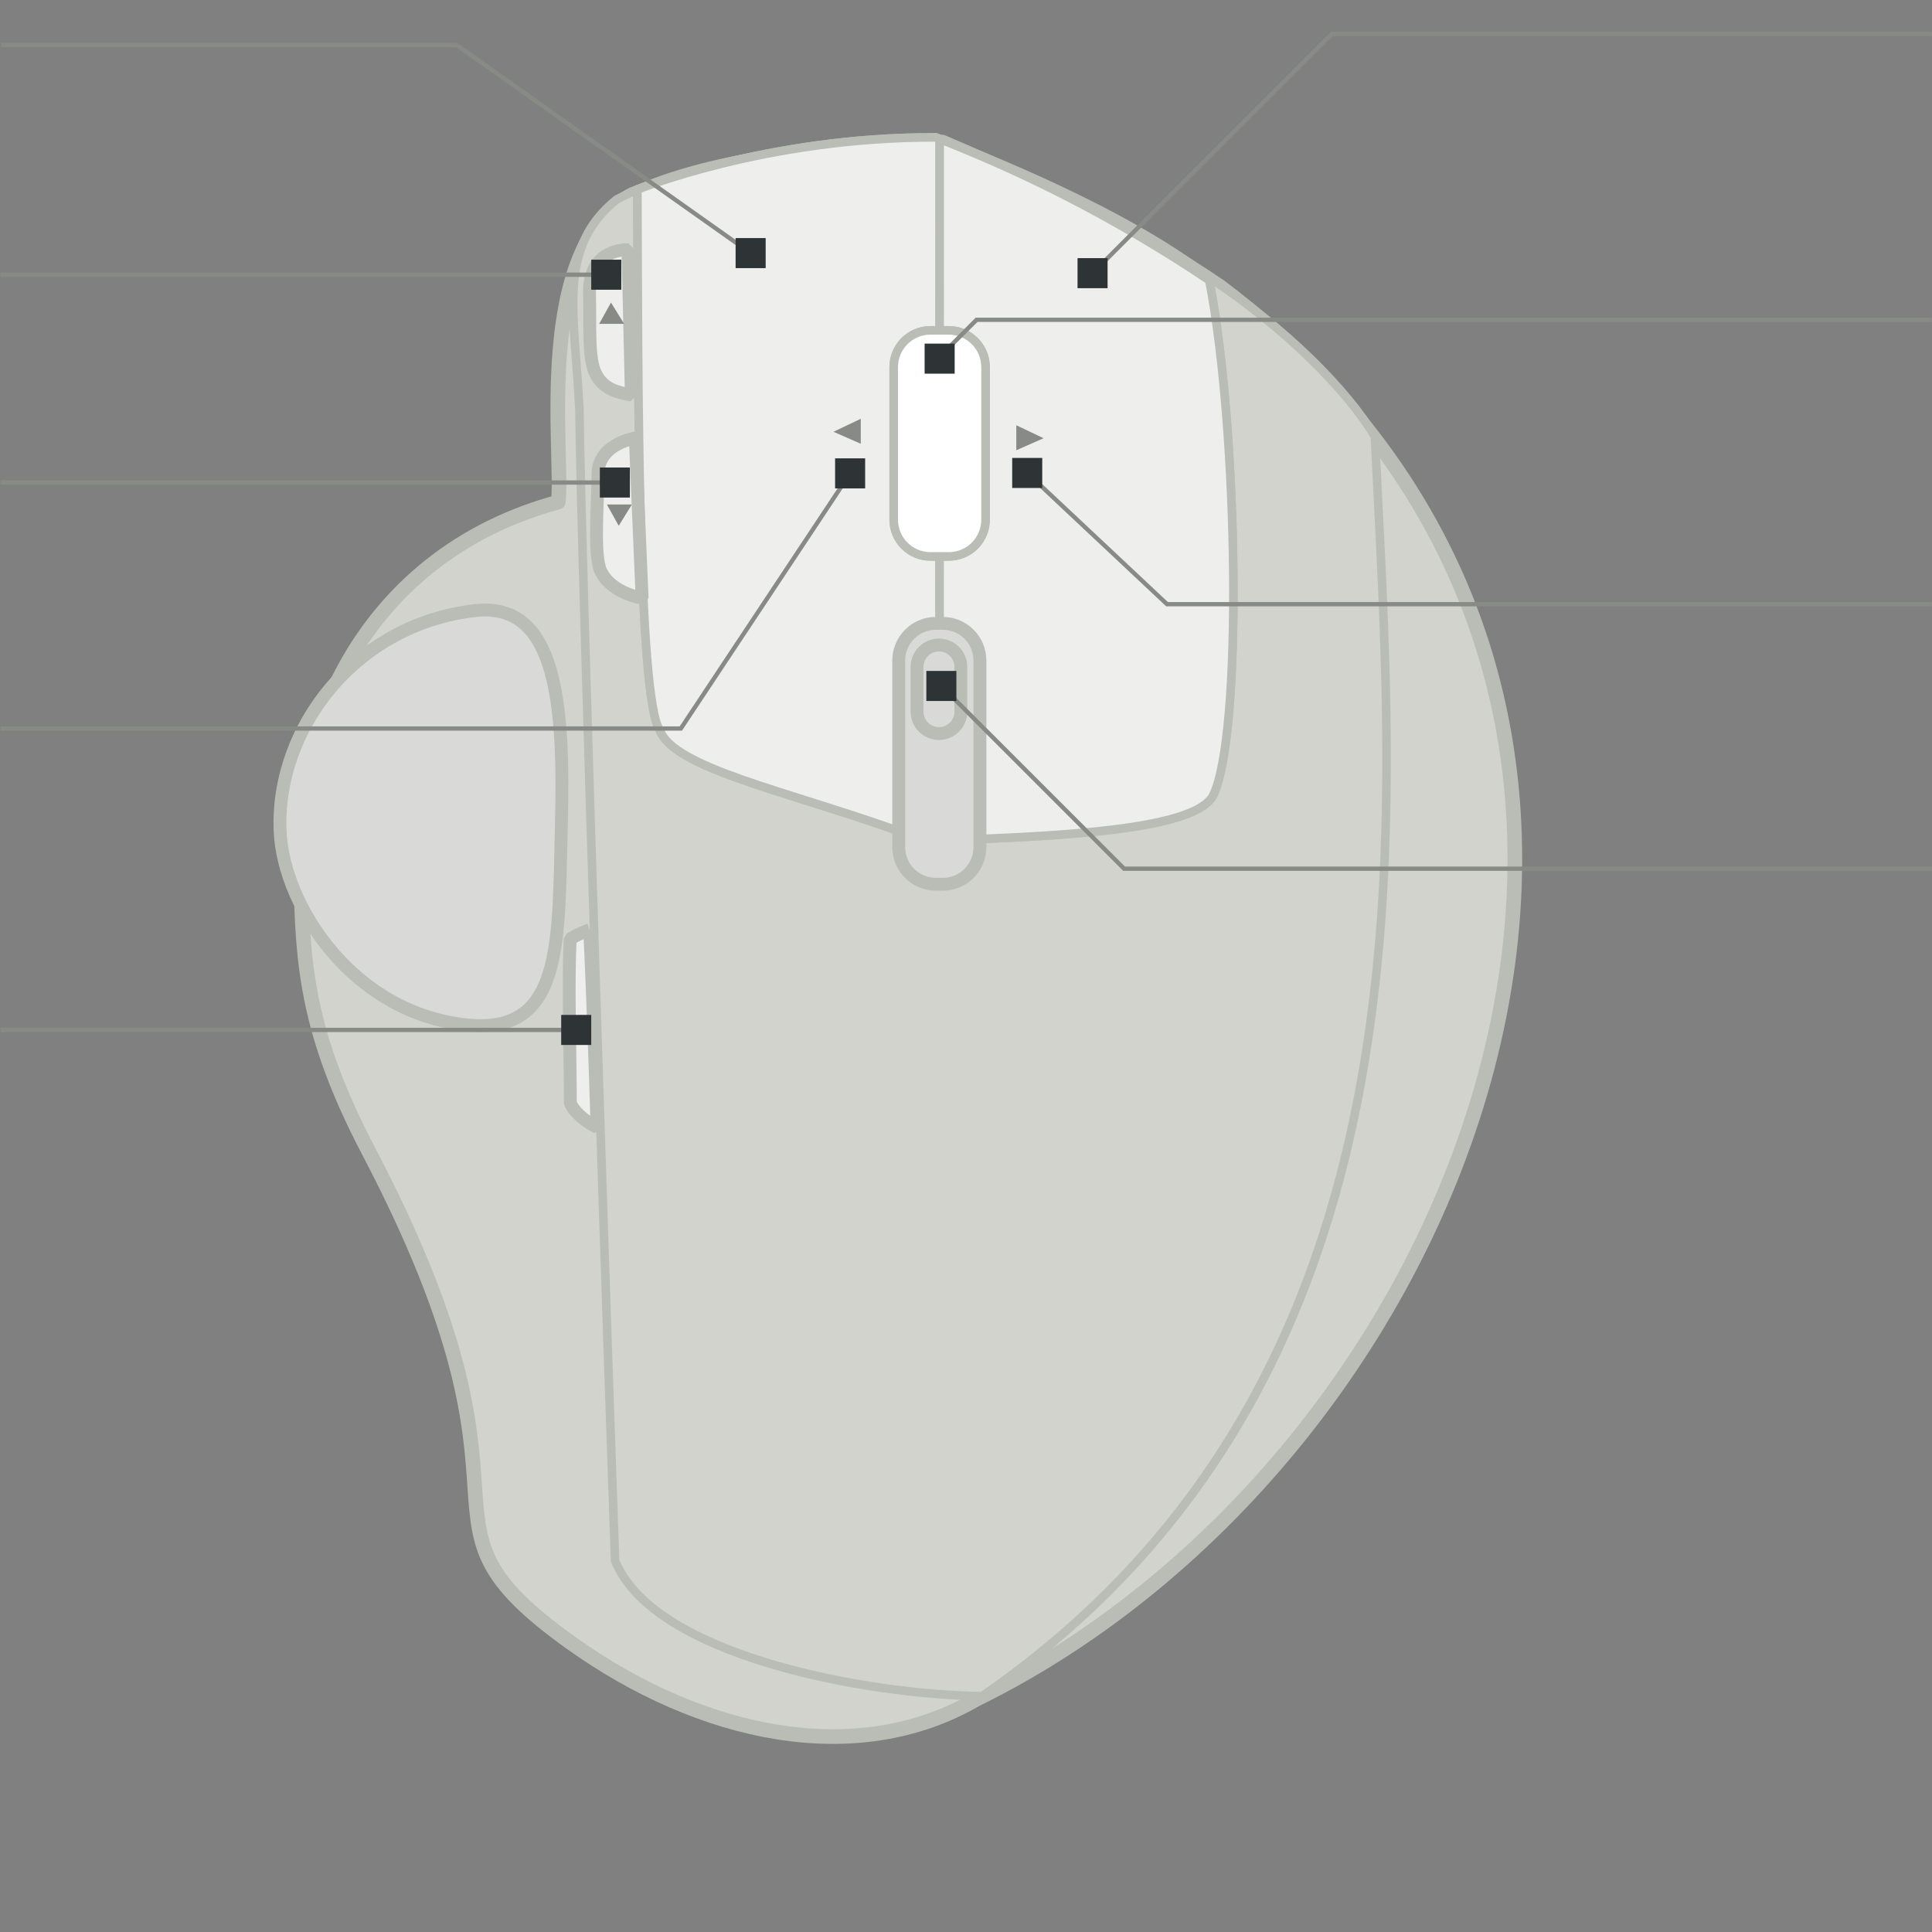 <?xml version="1.0" encoding="UTF-8" standalone="no"?>
<!-- Created with Inkscape (http://www.inkscape.org/) -->

<svg
   xmlns:dc="http://purl.org/dc/elements/1.1/"
   xmlns:cc="http://creativecommons.org/ns#"
   xmlns:rdf="http://www.w3.org/1999/02/22-rdf-syntax-ns#"
   xmlns:svg="http://www.w3.org/2000/svg"
   xmlns="http://www.w3.org/2000/svg"
   xmlns:sodipodi="http://sodipodi.sourceforge.net/DTD/sodipodi-0.dtd"
   xmlns:inkscape="http://www.inkscape.org/namespaces/inkscape"
   version="1.1"
   id="svg942"
   width="450"
   height="450"
   viewBox="0 0 450 450"
   sodipodi:docname="logitech-mx-ergo.svg"
   inkscape:version="0.92.3 (2405546, 2018-03-11)">
  <rect x="0" y="0" width="450" height="450" fill="#808080" stroke="none"/>
  <defs
     id="defs946" />
  <sodipodi:namedview
     pagecolor="#ffffff"
     bordercolor="#666666"
     borderopacity="1"
     objecttolerance="10"
     gridtolerance="10"
     guidetolerance="10"
     inkscape:pageopacity="0"
     inkscape:pageshadow="2"
     inkscape:window-width="1920"
     inkscape:window-height="1021"
     id="namedview944"
     showgrid="true"
     inkscape:object-paths="true"
     inkscape:object-nodes="false"
     inkscape:snap-intersection-paths="true"
     inkscape:zoom="2"
     inkscape:cx="132.62353"
     inkscape:cy="282.19103"
     inkscape:window-x="0"
     inkscape:window-y="28"
     inkscape:window-maximized="1"
     inkscape:current-layer="Buttons"
     inkscape:snap-object-midpoints="true"
     inkscape:snap-grids="false"
     inkscape:snap-to-guides="false"
     inkscape:snap-others="true"
     inkscape:snap-nodes="true"
     inkscape:snap-bbox="true"
     inkscape:snap-bbox-midpoints="true"
     showguides="true">
    <inkscape:grid
       type="xygrid"
       id="grid880" />
  </sodipodi:namedview>
  <g
     inkscape:groupmode="layer"
     id="Device"
     inkscape:label="Device"
     style="display:inline;opacity:1"
     transform="translate(0,321.04)">
    <path
       style="opacity:1;vector-effect:none;fill:#d3d3ce;fill-opacity:1;fill-rule:evenodd;stroke:#babdb6;stroke-width:3.414px;stroke-linecap:round;stroke-linejoin:round;stroke-miterlimit:4;stroke-dasharray:none;stroke-dashoffset:0;stroke-opacity:1"
       d="m 219.495,-287.937 c 23.288,9.918 45.701,20.649 64.701,33.669 127.326,95.885 59.429,271.853 -56.809,329.023 C 199.44,91.01 163.256,83.204 133.087,61.673 91.249,31.815 130.645,32.522 85.894,-52.847 69.99,-83.187 70.434,-99.634 69.953,-123.004 c -0.652,-31.717 17.102,-69.437 60.071,-81.093 1.386,-10.729 -6.129,-59.252 17.33,-71.673 22.529,-8.588 45.694,-11.75 72.142,-12.166 z"
       id="mousebg"
       inkscape:connector-curvature="0"
       sodipodi:nodetypes="cccsssccc" />
    <path
       style="display:inline;opacity:1;vector-effect:none;fill:#d3d3ce;fill-opacity:1;fill-rule:evenodd;stroke:#babdb6;stroke-width:2;stroke-linecap:round;stroke-linejoin:round;stroke-miterlimit:4;stroke-dasharray:none;stroke-dashoffset:0;stroke-opacity:1"
       d="m 217.974,-289.035 c 10.648,4.268 43.303,16.823 64.004,32.854 17.194,11.407 31.699,25.795 38.256,36.822 4.225,89.04 16.853,218.559 -91.48,293.392 -26.577,-0.337 -76.515,-9.263 -85.492,-31.568 -1.024,-27.911 -7.906,-231.285 -8.309,-268.13 -1.09,-22.639 -5.316,-37.609 8.683,-48.91 12.546,-6.58 32.031,-12.105 74.338,-14.46 z"
       id="mousefirst"
       inkscape:connector-curvature="0"
       sodipodi:nodetypes="cccccccc" />
    <path
       style="display:inline;opacity:1;fill:#d9dad7;fill-opacity:1;stroke:#babdb6;stroke-width:3;stroke-miterlimit:4;stroke-dasharray:none;stroke-opacity:1"
       d="m 130.75,-128.533 c -0.71,26.937 0.493,48.483 -21.876,46.227 -26.712,-2.694 -42.756,-27.699 -43.613,-44.84 -1.212,-24.243 17.662,-48.624 45.514,-51.681 18.945,-2.079 20.726,21.847 19.976,50.293 z"
       id="trackball"
       inkscape:connector-curvature="0"
       sodipodi:nodetypes="sssss" />
    <path
       style="display:inline;opacity:1;vector-effect:none;fill:#eeeeec;fill-opacity:1;fill-rule:evenodd;stroke:#babdb6;stroke-width:2;stroke-linecap:round;stroke-linejoin:round;stroke-miterlimit:4;stroke-dasharray:none;stroke-dashoffset:0;stroke-opacity:1"
       d="m 217.974,-289.035 c 10.648,4.268 34.99,14.011 63.692,33.292 6.825,35.157 7.81,106.338 0.824,120.117 -4.855,8.5 -39.876,9.455 -66.772,10.526 -28.502,-10.998 -58.479,-16.352 -62.024,-25.837 -5.221,-7.459 -5.059,-84.274 -5.236,-125.947 0,0 30.143,-12.286 69.517,-12.15 z"
       id="clicks"
       inkscape:connector-curvature="0"
       sodipodi:nodetypes="cccccccc" />
    <path
       style="display:inline;opacity:1;vector-effect:none;fill:#eeeeec;fill-opacity:1;fill-rule:evenodd;stroke:#babdb6;stroke-width:2;stroke-linecap:round;stroke-linejoin:round;stroke-miterlimit:4;stroke-dasharray:none;stroke-dashoffset:0;stroke-opacity:1"
       d="m 218.875,-287.701 -0.03,119.879"
       id="clicks-separator"
       inkscape:connector-curvature="0"
       sodipodi:nodetypes="cc" />
    <path
       inkscape:connector-curvature="0"
       style="display:inline;opacity:1;vector-effect:none;fill:#eeeeec;fill-opacity:1;fill-rule:evenodd;stroke:#babdb6;stroke-width:2;stroke-linecap:round;stroke-linejoin:round;stroke-miterlimit:4;stroke-dasharray:none;stroke-dashoffset:0;stroke-opacity:1"
       d="m 218.865,-288.669 c -0.24,-0.096 -0.663,-0.276 -0.891,-0.367 -39.374,-0.136 -69.518,12.15 -69.518,12.15 0.177,41.673 0.016,118.489 5.236,125.947 3.281,8.778 29.2,14.027 55.637,23.477 v -39.709 c 0,-4.807 3.869,-8.678 8.676,-8.678 h 0.84 l 0.002,-15.586 h -2.111 c -4.751,0 -8.576,-3.825 -8.576,-8.576 v -35.51 c 0,-4.751 3.825,-8.576 8.576,-8.576 h 2.121 z"
       id="button0" />
    <path
       inkscape:connector-curvature="0"
       style="display:inline;opacity:1;vector-effect:none;fill:#eeeeec;fill-opacity:1;fill-rule:evenodd;stroke:#babdb6;stroke-width:2;stroke-linecap:round;stroke-linejoin:round;stroke-miterlimit:4;stroke-dasharray:none;stroke-dashoffset:0;stroke-opacity:1"
       d="m 218.865,-288.669 -0.008,44.572 h 2.121 c 4.751,0 8.576,3.825 8.576,8.576 v 35.51 c 0,4.751 -3.825,8.576 -8.576,8.576 h -2.131 l -0.002,15.586 h 0.721 c 4.807,0 8.678,3.871 8.678,8.678 v 41.562 c 24.203,-1.027 50.119,-2.792 54.246,-10.018 6.986,-13.779 6.001,-84.96 -0.824,-120.117 -28.087,-18.869 -51.812,-28.518 -62.801,-32.926 z"
       id="button1" />
    <path
       style="color:#000000;display:inline;overflow:visible;opacity:1;vector-effect:none;fill:#ffffff;fill-opacity:1;stroke:#babdb6;stroke-width:2;stroke-linecap:round;stroke-linejoin:bevel;stroke-miterlimit:4;stroke-dasharray:none;stroke-dashoffset:0;stroke-opacity:1;marker:none;marker-start:none;marker-mid:none;marker-end:none;paint-order:normal"
       d="m 216.736,-244.097 h 4.243 c 4.751,0 8.576,3.825 8.576,8.576 v 35.509 c 0,4.751 -3.825,8.576 -8.576,8.576 h -4.243 c -4.751,0 -8.576,-3.825 -8.576,-8.576 v -35.509 c 0,-4.751 3.825,-8.576 8.576,-8.576 z"
       id="button2"
       inkscape:connector-curvature="0" />
    <path
       style="display:inline;opacity:1;vector-effect:none;fill:#eeeeec;fill-opacity:1;fill-rule:evenodd;stroke:#babdb6;stroke-width:3;stroke-linecap:round;stroke-linejoin:bevel;stroke-miterlimit:4;stroke-dasharray:none;stroke-dashoffset:0;stroke-opacity:1;paint-order:normal"
       d="m 139.287,-210.661 c -0.065,7.586 -1.078,19.203 0.695,22.763 1.891,3.797 6.308,5.506 9.578,6.21 l -1.584,-37.319 c 0,0 -8.628,1.282 -8.689,8.346 z"
       id="button3"
       sodipodi:nodetypes="ssccs"
       inkscape:connector-curvature="0" />
    <path
       style="color:#000000;display:inline;overflow:visible;opacity:1;vector-effect:none;fill:#888a85;fill-opacity:1;stroke:none;stroke-width:1;stroke-linecap:butt;stroke-linejoin:bevel;stroke-miterlimit:4;stroke-dasharray:none;stroke-dashoffset:0;stroke-opacity:1;marker:none;marker-start:none;marker-mid:none;marker-end:none;paint-order:normal"
       d="m 141.352,-203.534 c 0.92,1.654 1.84,3.307 2.76,4.961 1.021,-1.654 2.042,-3.307 3.062,-4.961 -1.941,0 -3.882,0 -5.822,0 z"
       id="button3-1"
       inkscape:connector-curvature="0" />
    <path
       style="display:inline;opacity:1;vector-effect:none;fill:#eeeeec;fill-opacity:1;fill-rule:evenodd;stroke:#babdb6;stroke-width:3;stroke-linecap:round;stroke-linejoin:bevel;stroke-miterlimit:4;stroke-dasharray:none;stroke-dashoffset:0;stroke-opacity:1;paint-order:normal"
       d="m 137.312,-252.761 c 0.183,7.584 -0.371,15.137 1.402,18.697 1.891,3.797 5.07,4.357 8.341,5.061 l -0.788,-33.872 c 0,0 -9.211,-0.514 -8.954,10.114 z"
       id="button4"
       inkscape:connector-curvature="0"
       sodipodi:nodetypes="ssccs" />
    <path
       style="color:#000000;display:inline;overflow:visible;opacity:1;vector-effect:none;fill:#888a85;fill-opacity:1;stroke:none;stroke-width:1;stroke-linecap:butt;stroke-linejoin:bevel;stroke-miterlimit:4;stroke-dasharray:none;stroke-dashoffset:0;stroke-opacity:1;marker:none;marker-start:none;marker-mid:none;marker-end:none;paint-order:normal"
       d="m 139.553,-245.608 c 0.92,-1.654 1.84,-3.307 2.76,-4.961 1.021,1.654 2.042,3.307 3.062,4.961 -1.941,0 -3.882,0 -5.822,0 z"
       id="button4-1"
       inkscape:connector-curvature="0" />
    <path
       style="color:#000000;display:inline;overflow:visible;opacity:1;vector-effect:none;fill:#888a85;fill-opacity:1;stroke:none;stroke-width:1;stroke-linecap:butt;stroke-linejoin:bevel;stroke-miterlimit:4;stroke-dasharray:none;stroke-dashoffset:0;stroke-opacity:1;marker:none;marker-start:none;marker-mid:none;marker-end:none;paint-order:normal"
       d="m 200.491,-223.497 c 0,1.941 0,3.882 0,5.824 -2.118,-0.933 -4.236,-1.866 -6.354,-2.799 2.118,-1.008 4.236,-2.016 6.354,-3.025 z"
       id="button6"
       inkscape:connector-curvature="0" />
    <path
       style="color:#000000;display:inline;overflow:visible;opacity:1;vector-effect:none;fill:#888a85;fill-opacity:1;stroke:none;stroke-width:1;stroke-linecap:butt;stroke-linejoin:bevel;stroke-miterlimit:4;stroke-dasharray:none;stroke-dashoffset:0;stroke-opacity:1;marker:none;marker-start:none;marker-mid:none;marker-end:none;paint-order:normal"
       d="m 236.714,-221.991 c 0,1.941 0,3.882 0,5.824 2.118,-0.933 4.236,-1.866 6.354,-2.799 -2.118,-1.008 -4.236,-2.016 -6.354,-3.025 z"
       id="button7"
       inkscape:connector-curvature="0" />
    <path
       style="display:inline;opacity:1;vector-effect:none;fill:#d9dad7;fill-opacity:1;stroke:#babdb6;stroke-width:3;stroke-linecap:square;stroke-linejoin:miter;stroke-miterlimit:4;stroke-dasharray:none;stroke-dashoffset:0;stroke-opacity:1;paint-order:markers stroke fill"
       d="m 218.006,-175.848 h 1.561 c 4.807,0 8.677,3.87 8.677,8.677 v 43.421 c 0,4.807 -3.87,8.677 -8.677,8.677 h -1.561 c -4.807,0 -8.677,-3.87 -8.677,-8.677 v -43.421 c 0,-4.807 3.87,-8.677 8.677,-8.677 z"
       id="rect972-3"
       inkscape:connector-curvature="0" />
    <path
       style="display:inline;opacity:1;vector-effect:none;fill:#d9dad7;fill-opacity:1;stroke:#babdb6;stroke-width:3;stroke-linecap:square;stroke-linejoin:miter;stroke-miterlimit:4;stroke-dasharray:none;stroke-dashoffset:0;stroke-opacity:1;paint-order:markers stroke fill"
       d="m 218.698,-170.802 c 2.825,0 5.099,2.274 5.099,5.099 v 10.421 c 0,2.825 -2.274,5.099 -5.099,5.099 -2.825,0 -5.099,-2.274 -5.099,-5.099 v -10.421 c 0,-2.825 2.274,-5.099 5.099,-5.099 z"
       id="button-ez-switch"
       inkscape:connector-curvature="0" />
    <path
       style="display:inline;opacity:1;vector-effect:none;fill:#eeeeec;fill-opacity:1;stroke:#babdb6;stroke-width:3;stroke-linecap:round;stroke-linejoin:bevel;stroke-miterlimit:4;stroke-dasharray:none;stroke-dashoffset:0;stroke-opacity:1;paint-order:normal"
       d="m 137.336,-104.469 c 0.768,14.389 1.73,46.019 1.73,46.019 -2.833,-1.427 -5.391,-3.605 -6.218,-5.666 -0.043,-14.36 -0.571,-26.424 -0.046,-38.226 0,0 2.124,-1.321 4.534,-2.126 7e-5,-4e-5 -1.9e-4,0 -1.9e-4,4e-5 z"
       id="button-precision"
       inkscape:connector-curvature="0"
       sodipodi:nodetypes="ccccsc" />
  </g>
  <g
     inkscape:groupmode="layer"
     id="Buttons"
     inkscape:label="Buttons"
     transform="translate(0,321.04)"
     style="display:inline;opacity:1">
    <g
       style="display:inline"
       id="button0-path"
       inkscape:label=""
       transform="translate(0,-31.75)">
      <rect
         inkscape:label=""
         y="-279.292"
         x="0.256"
         height="1"
         width="1"
         id="button0-leader"
         style="text-align:end;display:inline;opacity:1;vector-effect:none;fill:#888a85;fill-opacity:1;stroke:none;stroke-width:1px;stroke-linecap:butt;stroke-linejoin:miter;stroke-miterlimit:4;stroke-dasharray:none;stroke-dashoffset:0;stroke-opacity:1;paint-order:markers stroke fill" />
      <path
         inkscape:connector-curvature="0"
         id="path2117"
         d="m 174.839,-230.338 -68.455,-48.454 H 0.52"
         style="display:inline;fill:none;fill-rule:evenodd;stroke:#888a85;stroke-width:1px;stroke-linecap:butt;stroke-linejoin:miter;stroke-opacity:1"
         sodipodi:nodetypes="ccc" />
      <rect
         y="-233.838"
         x="171.339"
         height="7"
         width="7"
         id="rect2047-7"
         style="display:inline;opacity:1;vector-effect:none;fill:#2e3436;fill-opacity:1;stroke:none;stroke-width:0.6;stroke-linecap:round;stroke-linejoin:round;stroke-miterlimit:4;stroke-dasharray:none;stroke-dashoffset:0;stroke-opacity:1;paint-order:markers stroke fill" />
    </g>
    <g
       id="button1-path"
       inkscape:label=""
       transform="translate(0,-27.336)">
      <rect
         y="-286.306"
         x="448.965"
         height="1"
         width="1"
         id="button1-leader"
         style="text-align:start;display:inline;opacity:1;vector-effect:none;fill:#888a85;fill-opacity:1;stroke:none;stroke-width:1px;stroke-linecap:butt;stroke-linejoin:miter;stroke-miterlimit:4;stroke-dasharray:none;stroke-dashoffset:0;stroke-opacity:1;paint-order:markers stroke fill"
         inkscape:label="" />
      <path
         sodipodi:nodetypes="cccc"
         inkscape:connector-curvature="0"
         id="path2125"
         d="m 254.477,-230.078 55.726,-55.727 h 134.547 5.087"
         style="display:inline;opacity:1;vector-effect:none;fill:none;fill-opacity:1;fill-rule:evenodd;stroke:#888a85;stroke-width:1;stroke-linecap:butt;stroke-linejoin:miter;stroke-miterlimit:4;stroke-dasharray:none;stroke-dashoffset:0;stroke-opacity:1" />
      <rect
         y="-233.578"
         x="250.977"
         height="7"
         width="7"
         id="rect2047-0"
         style="display:inline;opacity:1;vector-effect:none;fill:#2e3436;fill-opacity:1;stroke:none;stroke-width:0.6;stroke-linecap:round;stroke-linejoin:round;stroke-miterlimit:4;stroke-dasharray:none;stroke-dashoffset:0;stroke-opacity:1;paint-order:markers stroke fill" />
    </g>
    <g
       transform="translate(-39.507,-347.058)"
       style="display:inline;opacity:1"
       id="button2-path"
       inkscape:label="">
      <rect
         inkscape:label="#rect869"
         y="100"
         x="488.472"
         height="1"
         width="1"
         id="button2-leader"
         style="color:#000000;text-align:start;overflow:visible;vector-effect:none;fill:#888a85;fill-opacity:1;stroke:none;stroke-linecap:round" />
      <path
         sodipodi:nodetypes="ccc"
         inkscape:connector-curvature="0"
         id="path960"
         d="m 489.344,100.506 -222.37,1.6e-4 -7.074,7.074"
         style="color:#000000;overflow:visible;opacity:1;vector-effect:none;fill:none;fill-opacity:1;stroke:#888a85;stroke-width:1px;stroke-linecap:butt;stroke-linejoin:miter;stroke-miterlimit:4;stroke-dasharray:none;stroke-dashoffset:0;stroke-opacity:1;marker:none;marker-start:none;marker-mid:none;marker-end:none;paint-order:normal" />
      <rect
         y="106.053"
         x="254.869"
         height="7"
         width="7"
         id="rect970"
         style="color:#000000;overflow:visible;opacity:1;vector-effect:none;fill:#2e3436;fill-opacity:1;stroke:none;stroke-width:2;stroke-linecap:square;stroke-linejoin:miter;stroke-miterlimit:4;stroke-dasharray:none;stroke-dashoffset:0;stroke-opacity:1;marker:none;marker-start:none;marker-mid:none;marker-end:none;paint-order:normal" />
    </g>
    <g
       id="button3-path"
       inkscape:label=""
       transform="translate(50.377,-134.968)">
      <rect
         inkscape:label=""
         y="-74.185"
         x="-50.273"
         height="1"
         width="1"
         id="button3-leader"
         style="text-align:end;display:inline;opacity:1;vector-effect:none;fill:#888a85;fill-opacity:1;stroke:none;stroke-width:1px;stroke-linecap:butt;stroke-linejoin:miter;stroke-miterlimit:4;stroke-dasharray:none;stroke-dashoffset:0;stroke-opacity:1;paint-order:markers stroke fill" />
      <path
         inkscape:connector-curvature="0"
         id="path2121"
         d="m 92.836,-73.681 h -142.86"
         style="display:inline;opacity:1;vector-effect:none;fill:none;fill-opacity:1;fill-rule:evenodd;stroke:#888a85;stroke-width:1px;stroke-linecap:butt;stroke-linejoin:miter;stroke-miterlimit:4;stroke-dasharray:none;stroke-dashoffset:0;stroke-opacity:1"
         sodipodi:nodetypes="cc" />
      <rect
         y="-77.181"
         x="89.336"
         height="7"
         width="7"
         id="rect2047-87"
         style="display:inline;opacity:1;vector-effect:none;fill:#2e3436;fill-opacity:1;stroke:none;stroke-width:0.6;stroke-linecap:round;stroke-linejoin:round;stroke-miterlimit:4;stroke-dasharray:none;stroke-dashoffset:0;stroke-opacity:1;paint-order:markers stroke fill" />
    </g>
    <g
       style="display:inline;opacity:1"
       id="button4-path"
       inkscape:label=""
       transform="translate(50.377,-183.375)">
      <rect
         inkscape:label=""
         y="-74.185"
         x="-50.273"
         height="1"
         width="1"
         id="button4-leader"
         style="text-align:end;display:inline;opacity:1;vector-effect:none;fill:#888a85;fill-opacity:1;stroke:none;stroke-width:1px;stroke-linecap:butt;stroke-linejoin:miter;stroke-miterlimit:4;stroke-dasharray:none;stroke-dashoffset:0;stroke-opacity:1;paint-order:markers stroke fill" />
      <path
         inkscape:connector-curvature="0"
         id="path2121-5"
         d="m 90.836,-73.681 -140.86,3.9e-4"
         style="display:inline;opacity:1;vector-effect:none;fill:none;fill-opacity:1;fill-rule:evenodd;stroke:#888a85;stroke-width:1px;stroke-linecap:butt;stroke-linejoin:miter;stroke-miterlimit:4;stroke-dasharray:none;stroke-dashoffset:0;stroke-opacity:1"
         sodipodi:nodetypes="cc" />
      <rect
         y="-77.181"
         x="87.336"
         height="7"
         width="7"
         id="rect2047-87-3"
         style="display:inline;opacity:1;vector-effect:none;fill:#2e3436;fill-opacity:1;stroke:none;stroke-width:0.6;stroke-linecap:round;stroke-linejoin:round;stroke-miterlimit:4;stroke-dasharray:none;stroke-dashoffset:0;stroke-opacity:1;paint-order:markers stroke fill" />
    </g>
    <g
       id="button6-path"
       inkscape:label="">
      <rect
         inkscape:label=""
         y="-151.851"
         x="0.104"
         height="1"
         width="1"
         id="button6-leader"
         style="text-align:end;display:inline;opacity:1;vector-effect:none;fill:#888a85;fill-opacity:1;stroke:none;stroke-width:1px;stroke-linecap:butt;stroke-linejoin:miter;stroke-miterlimit:4;stroke-dasharray:none;stroke-dashoffset:0;stroke-opacity:1;paint-order:markers stroke fill" />
      <path
         inkscape:connector-curvature="0"
         id="path884"
         d="m 198.01,-210.783 -39.433,59.432 H 0.353"
         style="display:inline;fill:none;fill-rule:evenodd;stroke:#888a85;stroke-width:1px;stroke-linecap:butt;stroke-linejoin:miter;stroke-opacity:1"
         sodipodi:nodetypes="ccc" />
      <rect
         y="-214.283"
         x="194.51"
         height="7"
         width="7"
         id="rect2047"
         style="display:inline;opacity:1;vector-effect:none;fill:#2e3436;fill-opacity:1;stroke:none;stroke-width:0.6;stroke-linecap:round;stroke-linejoin:round;stroke-miterlimit:4;stroke-dasharray:none;stroke-dashoffset:0;stroke-opacity:1;paint-order:markers stroke fill" />
    </g>
    <g
       id="button7-path"
       inkscape:label=""
       transform="translate(3.5253907e-6,-71.61)">
      <rect
         inkscape:label=""
         y="-109.204"
         x="448.969"
         height="1"
         width="1"
         id="button7-leader"
         style="text-align:start;display:inline;opacity:1;vector-effect:none;fill:#888a85;fill-opacity:1;stroke:none;stroke-width:1;stroke-linecap:butt;stroke-linejoin:miter;stroke-miterlimit:4;stroke-dasharray:none;stroke-dashoffset:0;stroke-opacity:1;paint-order:markers stroke fill" />
      <path
         inkscape:connector-curvature="0"
         id="path885"
         d="m 239.259,-139.269 32.565,30.565 177.624,4.6e-4"
         style="display:inline;opacity:1;vector-effect:none;fill:none;fill-opacity:1;fill-rule:evenodd;stroke:#888a85;stroke-width:1;stroke-linecap:butt;stroke-linejoin:miter;stroke-miterlimit:4;stroke-dasharray:none;stroke-dashoffset:0;stroke-opacity:1"
         sodipodi:nodetypes="ccc" />
      <rect
         y="-142.769"
         x="235.759"
         height="7"
         width="7"
         id="rect2048"
         style="display:inline;opacity:1;vector-effect:none;fill:#2e3436;fill-opacity:1;stroke:none;stroke-width:1;stroke-linecap:round;stroke-linejoin:round;stroke-miterlimit:4;stroke-dasharray:none;stroke-dashoffset:0;stroke-opacity:1;paint-order:markers stroke fill" />
    </g>
    <g
       id="button-ez-switch-path"
       inkscape:label=""
       transform="translate(0,-10)">
      <rect
         inkscape:label=""
         y="-109.204"
         x="448.969"
         height="1"
         width="1"
         id="button-switcher-leader"
         style="text-align:start;display:inline;opacity:1;vector-effect:none;fill:#888a85;fill-opacity:1;stroke:none;stroke-width:1px;stroke-linecap:butt;stroke-linejoin:miter;stroke-miterlimit:4;stroke-dasharray:none;stroke-dashoffset:0;stroke-opacity:1;paint-order:markers stroke fill" />
      <path
         inkscape:connector-curvature="0"
         id="path2129"
         d="m 219.259,-151.269 42.566,42.566 h 187.623"
         style="display:inline;opacity:1;vector-effect:none;fill:none;fill-opacity:1;fill-rule:evenodd;stroke:#888a85;stroke-width:1px;stroke-linecap:butt;stroke-linejoin:miter;stroke-miterlimit:4;stroke-dasharray:none;stroke-dashoffset:0;stroke-opacity:1"
         sodipodi:nodetypes="ccc" />
      <rect
         y="-154.769"
         x="215.759"
         height="7"
         width="7"
         id="rect2047-08"
         style="display:inline;opacity:1;vector-effect:none;fill:#2e3436;fill-opacity:1;stroke:none;stroke-width:0.6;stroke-linecap:round;stroke-linejoin:round;stroke-miterlimit:4;stroke-dasharray:none;stroke-dashoffset:0;stroke-opacity:1;paint-order:markers stroke fill" />
    </g>
    <g
       style="display:inline;opacity:1"
       id="button-precision-path"
       inkscape:label=""
       transform="translate(50.377,-7.468)">
      <rect
         inkscape:label=""
         y="-74.185"
         x="-50.273"
         height="1"
         width="1"
         id="button-precision-leader"
         style="text-align:end;display:inline;opacity:1;vector-effect:none;fill:#888a85;fill-opacity:1;stroke:none;stroke-width:1px;stroke-linecap:butt;stroke-linejoin:miter;stroke-miterlimit:4;stroke-dasharray:none;stroke-dashoffset:0;stroke-opacity:1;paint-order:markers stroke fill" />
      <path
         inkscape:connector-curvature="0"
         id="path2121-0"
         d="m 83.836,-73.681 -133.86,-1.3e-4"
         style="display:inline;opacity:1;vector-effect:none;fill:none;fill-opacity:1;fill-rule:evenodd;stroke:#888a85;stroke-width:1px;stroke-linecap:butt;stroke-linejoin:miter;stroke-miterlimit:4;stroke-dasharray:none;stroke-dashoffset:0;stroke-opacity:1"
         sodipodi:nodetypes="cc" />
      <rect
         y="-77.181"
         x="80.336"
         height="7"
         width="7"
         id="rect2047-87-23"
         style="display:inline;opacity:1;vector-effect:none;fill:#2e3436;fill-opacity:1;stroke:none;stroke-width:0.6;stroke-linecap:round;stroke-linejoin:round;stroke-miterlimit:4;stroke-dasharray:none;stroke-dashoffset:0;stroke-opacity:1;paint-order:markers stroke fill" />
    </g>
  </g>
  <g
     inkscape:groupmode="layer"
     id="LEDs"
     inkscape:label="LEDs"
     style="display:none" />
</svg>
